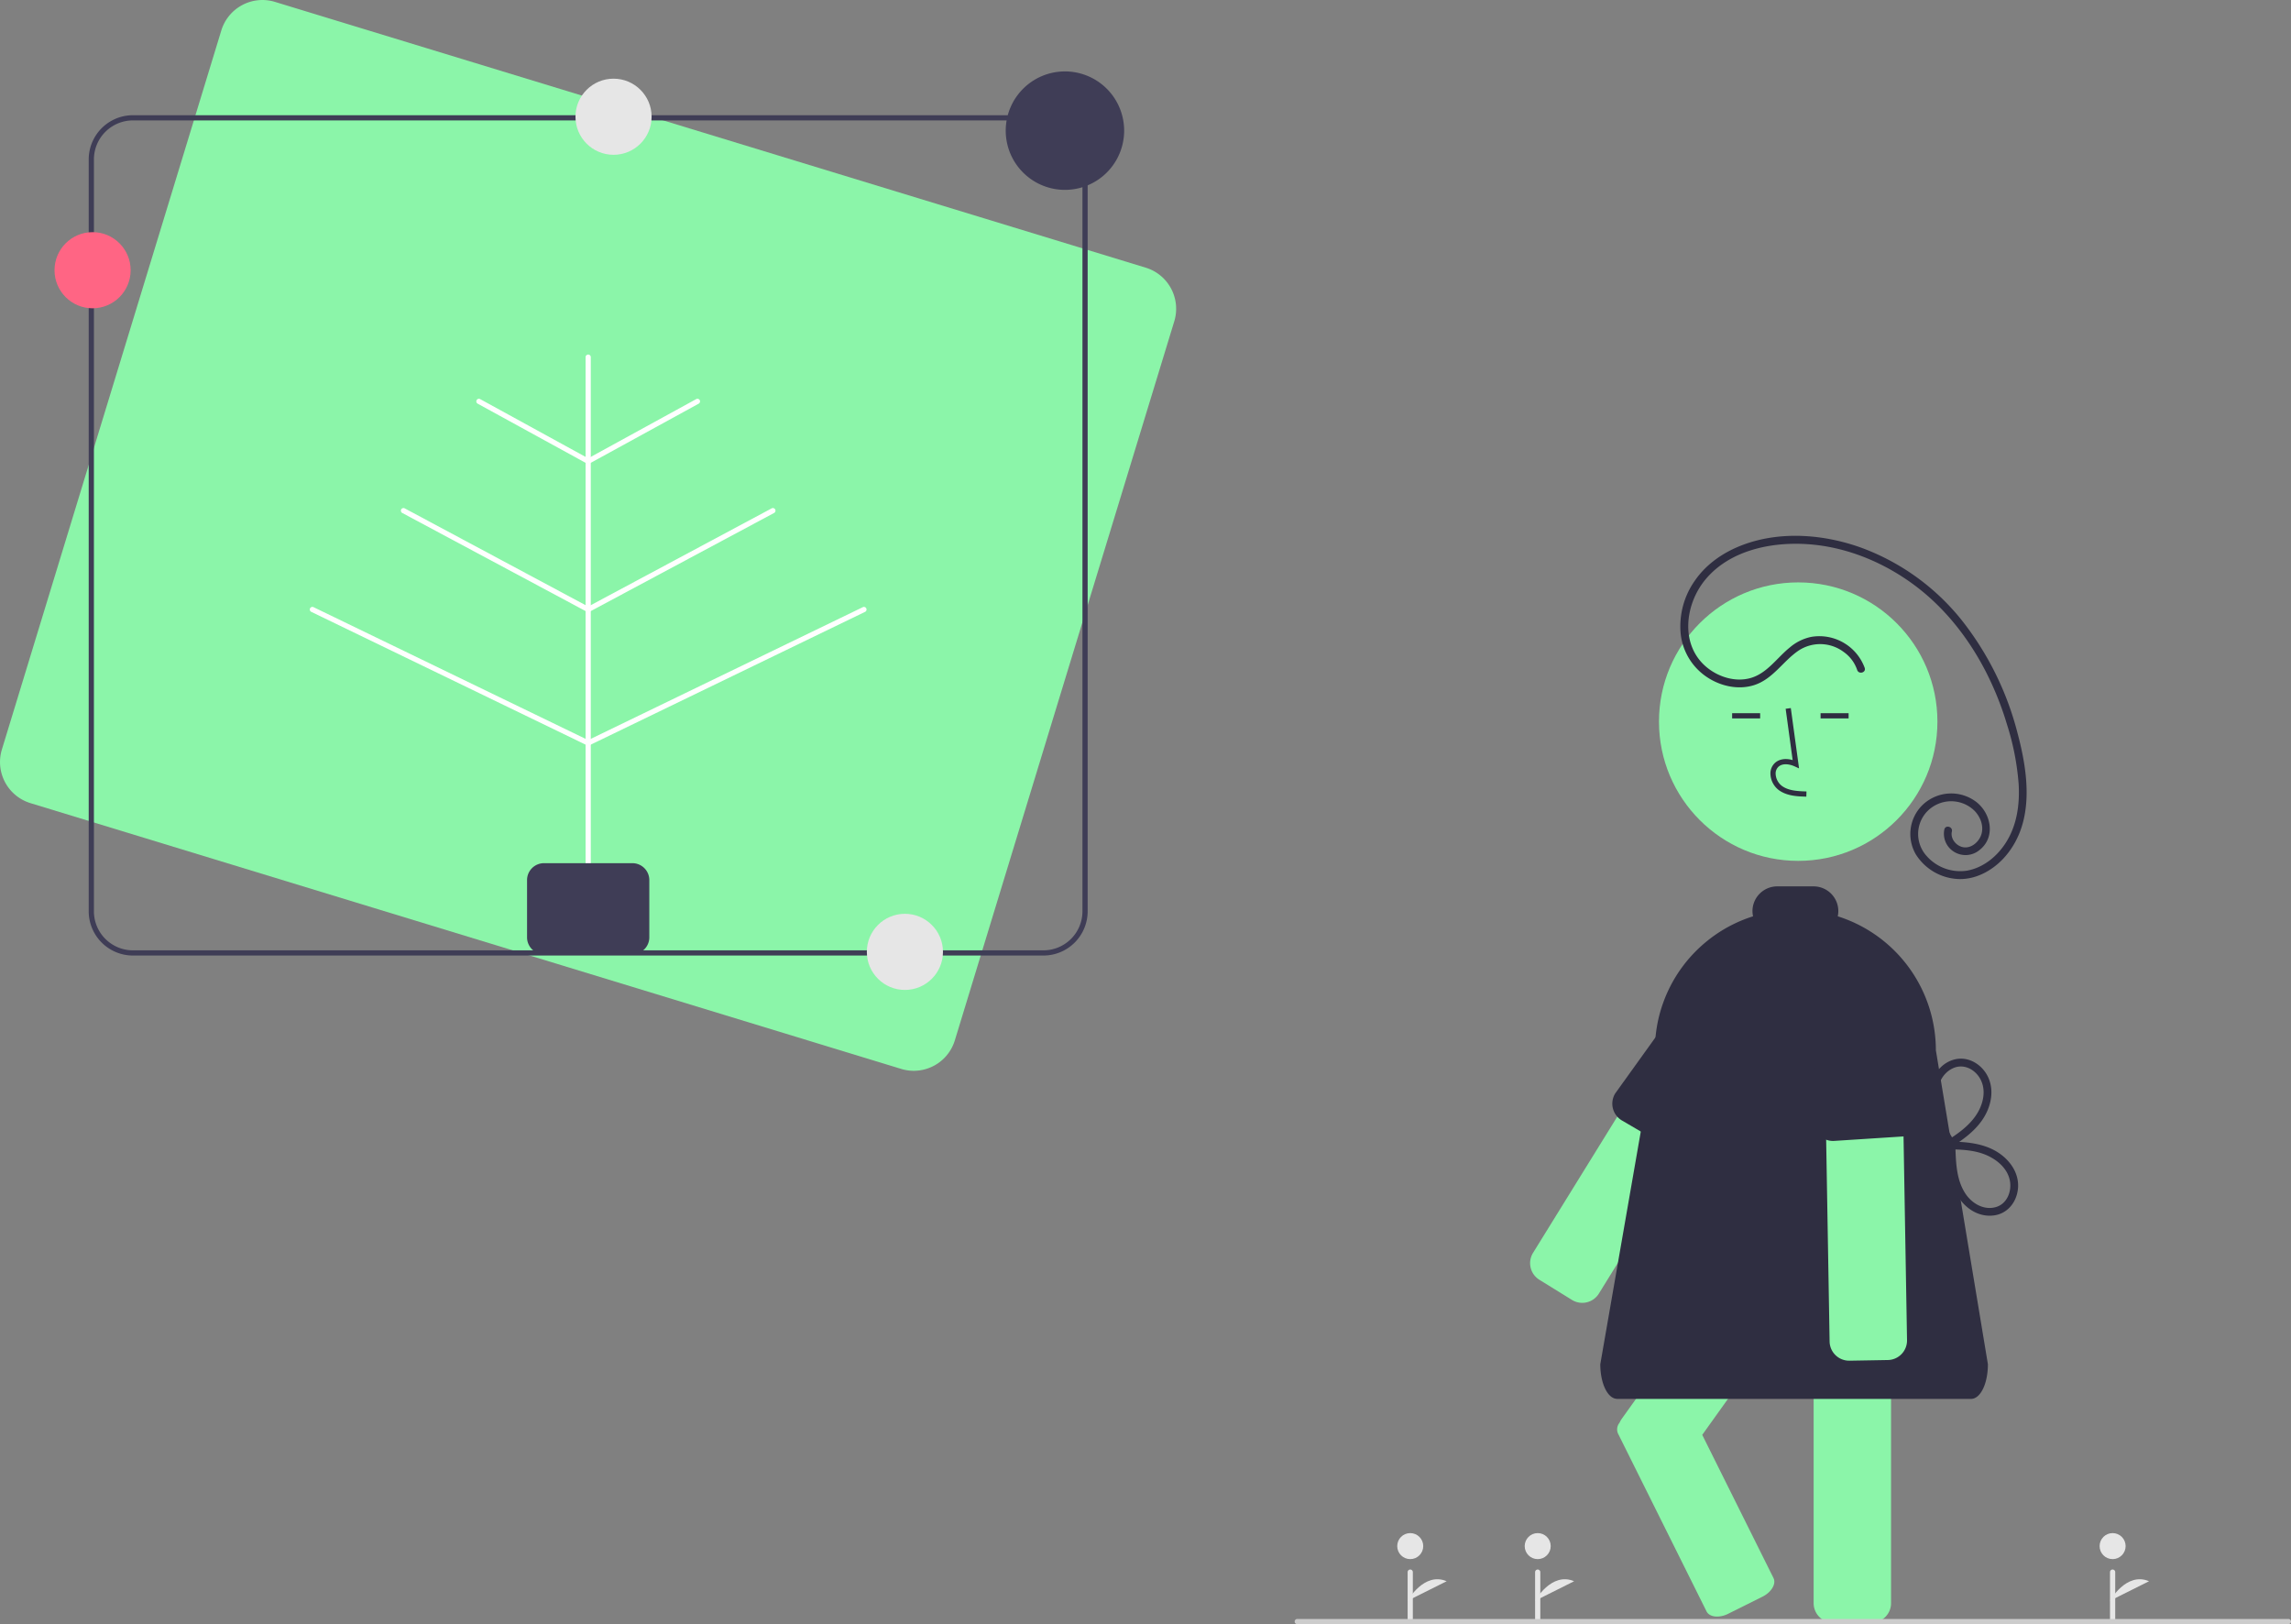 <svg xmlns="http://www.w3.org/2000/svg" data-name="Layer 1" width="880.671" height="624.281" viewBox="0 0 880.671 624.281" xmlns:xlink="http://www.w3.org/1999/xlink"><rect x="0" y="0" width="880.671" height="624.281" fill="#808080" stroke="none"/><path d="M510.913,549.445a16.441,16.441,0,0,1-4.808-.721L171.349,446.555a16.518,16.518,0,0,1-10.965-20.598l84.363-276.413a16.518,16.518,0,0,1,20.598-10.965L600.101,240.749A16.519,16.519,0,0,1,611.066,261.348l-84.363,276.413A16.531,16.531,0,0,1,510.913,549.445Z" transform="translate(-159.664 -137.859)" fill="#8bf5a9"/><path d="M560.765,505.141h-350a17.019,17.019,0,0,1-17-17v-289a17.019,17.019,0,0,1,17-17h350a17.019,17.019,0,0,1,17,17v289A17.019,17.019,0,0,1,560.765,505.141Zm-350-321a15.017,15.017,0,0,0-15,15v289a15.017,15.017,0,0,0,15,15h350a15.017,15.017,0,0,0,15-15v-289a15.017,15.017,0,0,0-15-15Z" transform="translate(-159.664 -137.859)" fill="#3f3d56"/><path d="M385.765,471.141a1,1,0,0,1-1-1v-195a1,1,0,0,1,2,0v195A1,1,0,0,1,385.765,471.141Z" transform="translate(-159.664 -137.859)" fill="#fff"/><path d="M385.765,424.448a1.0 1,0,0,1-.436-1.9L491.329,371.241a1.0 1,0,1,1,.872,1.8L386.2,424.348A.99.99,0,0,1,385.765,424.448Z" transform="translate(-159.664 -137.859)" fill="#fff"/><path d="M385.766,373.141a1,1,0,0,1-.473-1.882l71-38a1,1,0,0,1,.944,1.764l-71,38A.999.999,0,0,1,385.766,373.141Z" transform="translate(-159.664 -137.859)" fill="#fff"/><path d="M385.766,316.164a1,1,0,0,1-.482-1.877l42-23.023a1,1,0,0,1,.961,1.754l-42,23.023A.997.997,0,0,1,385.766,316.164Z" transform="translate(-159.664 -137.859)" fill="#fff"/><path d="M385.764,424.448a.99.99,0,0,1-.435-.1l-106-51.307a1.0 1,0,1,1,.871-1.8l106,51.307a1.0 1,0,0,1-.436,1.9Z" transform="translate(-159.664 -137.859)" fill="#fff"/><path d="M385.764,373.141a.999.999,0,0,1-.471-.118l-71-38a1,1,0,0,1,.944-1.764l71,38a1,1,0,0,1-.473,1.882Z" transform="translate(-159.664 -137.859)" fill="#fff"/><path d="M385.764,316.164a.997.997,0,0,1-.48-.123l-42-23.023a1,1,0,0,1,.961-1.754l42,23.023a1,1,0,0,1-.482,1.877Z" transform="translate(-159.664 -137.859)" fill="#fff"/><path d="M402.765,504.641h-34a6.507,6.507,0,0,1-6.5-6.5v-22a6.507,6.507,0,0,1,6.5-6.5h34a6.507,6.507,0,0,1,6.5,6.5v22A6.507,6.507,0,0,1,402.765,504.641Z" transform="translate(-159.664 -137.859)" fill="#3f3d56"/><circle cx="35.589" cy="103.864" r="14.633" fill="#ff6584"/><path d="M591.796,188.074c0,.561-.016,1.114-.065,1.658A22.76,22.76,0,1,1,548.906,177.449a20.922,20.922,0,0,1,1.675-2.691,22.753,22.753,0,0,1,41.134,11.462C591.772,186.83,591.796,187.448,591.796,188.074Z" transform="translate(-159.664 -137.859)" fill="#3f3d56"/><circle cx="347.848" cy="365.872" r="14.633" fill="#e6e6e6"/><circle cx="235.848" cy="44.872" r="14.633" fill="#e6e6e6"/><path d="M971.765,761.141a1,1,0,0,1-1-1v-18a1,1,0,0,1,2,0v18A1,1,0,0,1,971.765,761.141Z" transform="translate(-159.664 -137.859)" fill="#e6e6e6"/><circle cx="812.1" cy="594.281" r="5" fill="#e6e6e6"/><path d="M970.765,753.141s6.25-11.25,15-7.5" transform="translate(-159.664 -137.859)" fill="#e6e6e6"/><path d="M701.765,761.141a1,1,0,0,1-1-1v-18a1,1,0,0,1,2,0v18A1,1,0,0,1,701.765,761.141Z" transform="translate(-159.664 -137.859)" fill="#e6e6e6"/><circle cx="542.1" cy="594.281" r="5" fill="#e6e6e6"/><path d="M700.765,753.141s6.25-11.25,15-7.5" transform="translate(-159.664 -137.859)" fill="#e6e6e6"/><path d="M750.765,761.141a1,1,0,0,1-1-1v-18a1,1,0,0,1,2,0v18A1,1,0,0,1,750.765,761.141Z" transform="translate(-159.664 -137.859)" fill="#e6e6e6"/><circle cx="591.1" cy="594.281" r="5" fill="#e6e6e6"/><path d="M749.765,753.141s6.25-11.25,15-7.5" transform="translate(-159.664 -137.859)" fill="#e6e6e6"/><path d="M782.063,684.935a4.098,4.098,0,0,1,.229-.34,6.958,6.958,0,0,1,.76-1.35l25.16-35.2,20.73-28.99h35.36l-2.5,3.49-4.45,6.23-13.79,19.28-29.55,41.33,27.39,55.02c1.12,2.24-.79,5.46-4.24,7.18l-13.21,6.58a9.712,9.712,0,0,1-4.23,1.06c-1.86,0-3.41-.69-4.06-2l-34.05-68.4A3.963,3.963,0,0,1,782.063,684.935Z" transform="translate(-159.664 -137.859)" fill="#8bf5a9"/><path d="M856.833,754.075V629.065a1.968,1.968,0,0,1,.022-.348,7.443,7.443,0,0,1,4.764-6.637,7.313,7.313,0,0,1,2.714-.516h14.76a7.508,7.508,0,0,1,7.5,7.5V754.075a7.508,7.508,0,0,1-7.5,7.5H864.333A7.508,7.508,0,0,1,856.833,754.075Z" transform="translate(-159.664 -137.859)" fill="#8bf5a9"/><path d="M838.981,530.469,774.273,635.089a7.517,7.517,0,0,1-10.324,2.431l-12.555-7.761a7.516,7.516,0,0,1-2.429-10.323l64.709-104.623a7.106,7.106,0,0,1,1.162-1.432,7.471,7.471,0,0,1,9.161-.996l12.555,7.761a7.478,7.478,0,0,1,3.355,4.661,7.771,7.771,0,0,1,.172,2.318A7.442,7.442,0,0,1,838.981,530.469Z" transform="translate(-159.664 -137.859)" fill="#8bf5a9"/><path d="M842.377,528.602l-25.061,51.364a7.509,7.509,0,0,1-10.287,2.554l-23.965-14.03a7.537,7.537,0,0,1-3.402-4.619,7.514,7.514,0,0,1,.907-5.743l32.747-45.594a2.185,2.185,0,0,1,.395-.482c1.193-1.134,3.876-1.536,6.029-1.858l.335-.052c.578-.089,1.077-.166,1.429-.256l.135-.029c.143-.032.291-.064.426-.083a7.468,7.468,0,0,1,5.094.978l12.635,7.626a7.584,7.584,0,0,1,3.61,7.029A7.199,7.199,0,0,1,842.377,528.602Z" transform="translate(-159.664 -137.859)" fill="#2f2e41"/><circle cx="691.237" cy="277.374" r="53.519" fill="#8bf5a9"/><path d="M854.025,444.069l.056-2c-3.721-.104-7.001-.337-9.466-2.138a6.148,6.148,0,0,1-2.381-4.528,3.514,3.514,0,0,1,1.153-2.895c1.636-1.382,4.269-.935,6.188-.055l1.655.759-3.173-23.19-1.981.271,2.699,19.727c-2.607-.767-5.023-.437-6.678.961a5.471,5.471,0,0,0-1.86,4.492,8.133,8.133,0,0,0,3.2,6.073C846.603,443.861,850.718,443.976,854.025,444.069Z" transform="translate(-159.664 -137.859)" fill="#2f2e41"/><rect x="665.84" y="274.135" width="10.771" height="2" fill="#2f2e41"/><rect x="699.84" y="274.135" width="10.771" height="2" fill="#2f2e41"/><path d="M781.114,675.53c-3.534-.204-6.291-6.015-6.291-13.302l21-120.672a54.363,54.363,0,0,1,1.706-13.524l0-.001c.412-1.589.902-3.168,1.453-4.692a53.865,53.865,0,0,1,17.025-23.879c.878-.717,1.796-1.411,2.728-2.062a53.642,53.642,0,0,1,14.81-7.335,9.372,9.372,0,0,1-.222-2.006,9.511,9.511,0,0,1,9.5-9.5h14a9.511,9.511,0,0,1,9.5,9.5,9.373,9.373,0,0,1-.221,2.002,54.031,54.031,0,0,1,37.721,51.498l20,120.672c0,7.474-2.855,13.328-6.5,13.328h-136A.741.741,0,0,1,781.114,675.53Z" transform="translate(-159.664 -137.859)" fill="#2f2e41"/><path d="M863.957,657.081a7.511,7.511,0,0,1-.984-3.576l-2.104-122.994a7.49,7.49,0,0,1,2.104-5.342l.002-.002a7.496,7.496,0,0,1,5.263-2.29l14.76-.248a7.495,7.495,0,0,1,7.578,6.621,5.957,5.957,0,0,1,.048.742l2.112,123.002a7.518,7.518,0,0,1-7.377,7.625l-14.755.254a7.529,7.529,0,0,1-6.648-3.794Z" transform="translate(-159.664 -137.859)" fill="#8bf5a9"/><path d="M857.754,572.619a7.508,7.508,0,0,1-.965-3.208l.63-56.983a7.509,7.509,0,0,1,6.891-8.064l14.713-1.153a7.547,7.547,0,0,1,5.023,1.428c.151.114.302.254.449.353a14.033,14.033,0,0,0,1.148.86l.319.226c2.115,1.497,4.513,3.194,4.629,4.848l8.852,55.595a7.382,7.382,0,0,1-1.096,4.526,6.814,6.814,0,0,1-.677.939,6.475,6.475,0,0,1-.721.724,7.427,7.427,0,0,1-4.408,1.884L864.85,576.383a7.508,7.508,0,0,1-7.096-3.764Z" transform="translate(-159.664 -137.859)" fill="#2f2e41"/><path d="M876.466,394.576a18.579,18.579,0,0,0-20.536-11.922,18.442,18.442,0,0,0-8.311,4.115c-4.977,4.017-8.786,10.068-15.286,11.777-5.567,1.463-11.657-.362-16.121-3.827-10.842-8.415-9.037-24.405-.978-34.106,9.354-11.261,25.265-14.519,39.226-13.593,14.576.967,28.616,6.662,40.376,15.21,11.879,8.635,21.228,20.391,27.97,33.371a119.752,119.752,0,0,1,8.337,20.669,100.047,100.047,0,0,1,4.507,23.06c.427,7.631-.625,15.48-4.706,22.076-3.369,5.446-8.647,9.882-15.052,11.093a17.22,17.22,0,0,1-15.849-5.882,12.568,12.568,0,0,1,.338-16.77,12.827,12.827,0,0,1,18.307-.332c2.278,2.359,3.642,5.868,2.609,9.101-.869,2.72-3.59,5.226-6.594,4.94-2.836-.27-5.41-3.2-4.731-6.08.443-1.877-2.449-2.679-2.893-.798a8.142,8.142,0,0,0,3.962,8.725,8.388,8.388,0,0,0,9.48-.754c6.323-4.86,4.641-13.984-1.125-18.519a15.907,15.907,0,0,0-20.754,1.194,15.592,15.592,0,0,0-2.477,19.009,20.31,20.31,0,0,0,16.414,9.405c7.04.232,13.706-3.702,18.14-8.953,11.221-13.288,8.565-32.014,4.39-47.538A116.612,116.612,0,0,0,913.756,376.238a88.646,88.646,0,0,0-38.178-27.696c-14.59-5.357-31.658-6.758-46.378-1.081-7.141,2.754-13.631,7.214-18.014,13.566a30.465,30.465,0,0,0-5.449,20.54,22.92,22.92,0,0,0,10.118,16.569c5.23,3.492,12.11,5.021,18.192,3.033,7.217-2.36,11.002-9.198,17.037-13.268a15.065,15.065,0,0,1,17.343.582,13.916,13.916,0,0,1,5.145,6.891c.6,1.826,3.498,1.044,2.893-.798Z" transform="translate(-159.664 -137.859)" fill="#2f2e41"/><path d="M907.996,579.627c5.349.036,11.024.187,15.945,2.538,3.921,1.873,7.551,5.155,8.347,9.61.715,4-1.075,8.688-5.193,9.987-4.653,1.467-9.361-1.245-11.896-5.086-3.418-5.179-3.65-11.556-3.864-17.559-.069-1.925-3.069-1.934-3,0,.226,6.341.547,13.023,3.963,18.582,2.975,4.842,8.281,8.203,14.107,7.291,5.337-.835,8.691-5.517,9.007-10.713.328-5.404-2.869-10.126-7.176-13.099-5.892-4.068-13.311-4.504-20.239-4.55a1.501,1.501,0,0,0,0,3Z" transform="translate(-159.664 -137.859)" fill="#2f2e41"/><path d="M908.753,579.423c5.109-3.214,10.285-6.777,13.509-12.014,2.932-4.761,4.068-10.896,1.399-16.025-2.36-4.535-7.433-7.578-12.573-6.326-5.458,1.33-8.934,6.462-9.601,11.809-.916,7.341,2.74,14.057,6.255,20.207a1.501,1.501,0,0,0,2.59-1.514c-2.666-4.664-5.544-9.586-5.942-15.069-.344-4.738,1.325-9.741,5.831-11.95,3.935-1.929,8.228.052,10.414,3.595,2.541,4.118,1.655,9.217-.652,13.23-2.912,5.067-7.91,8.425-12.746,11.467-1.63,1.025-.126,3.622,1.514,2.59Z" transform="translate(-159.664 -137.859)" fill="#2f2e41"/><path d="M1039.336,762.141h-381a1,1,0,0,1,0-2h381a1,1,0,0,1,0,2Z" transform="translate(-159.664 -137.859)" fill="#ccc"/></svg>
